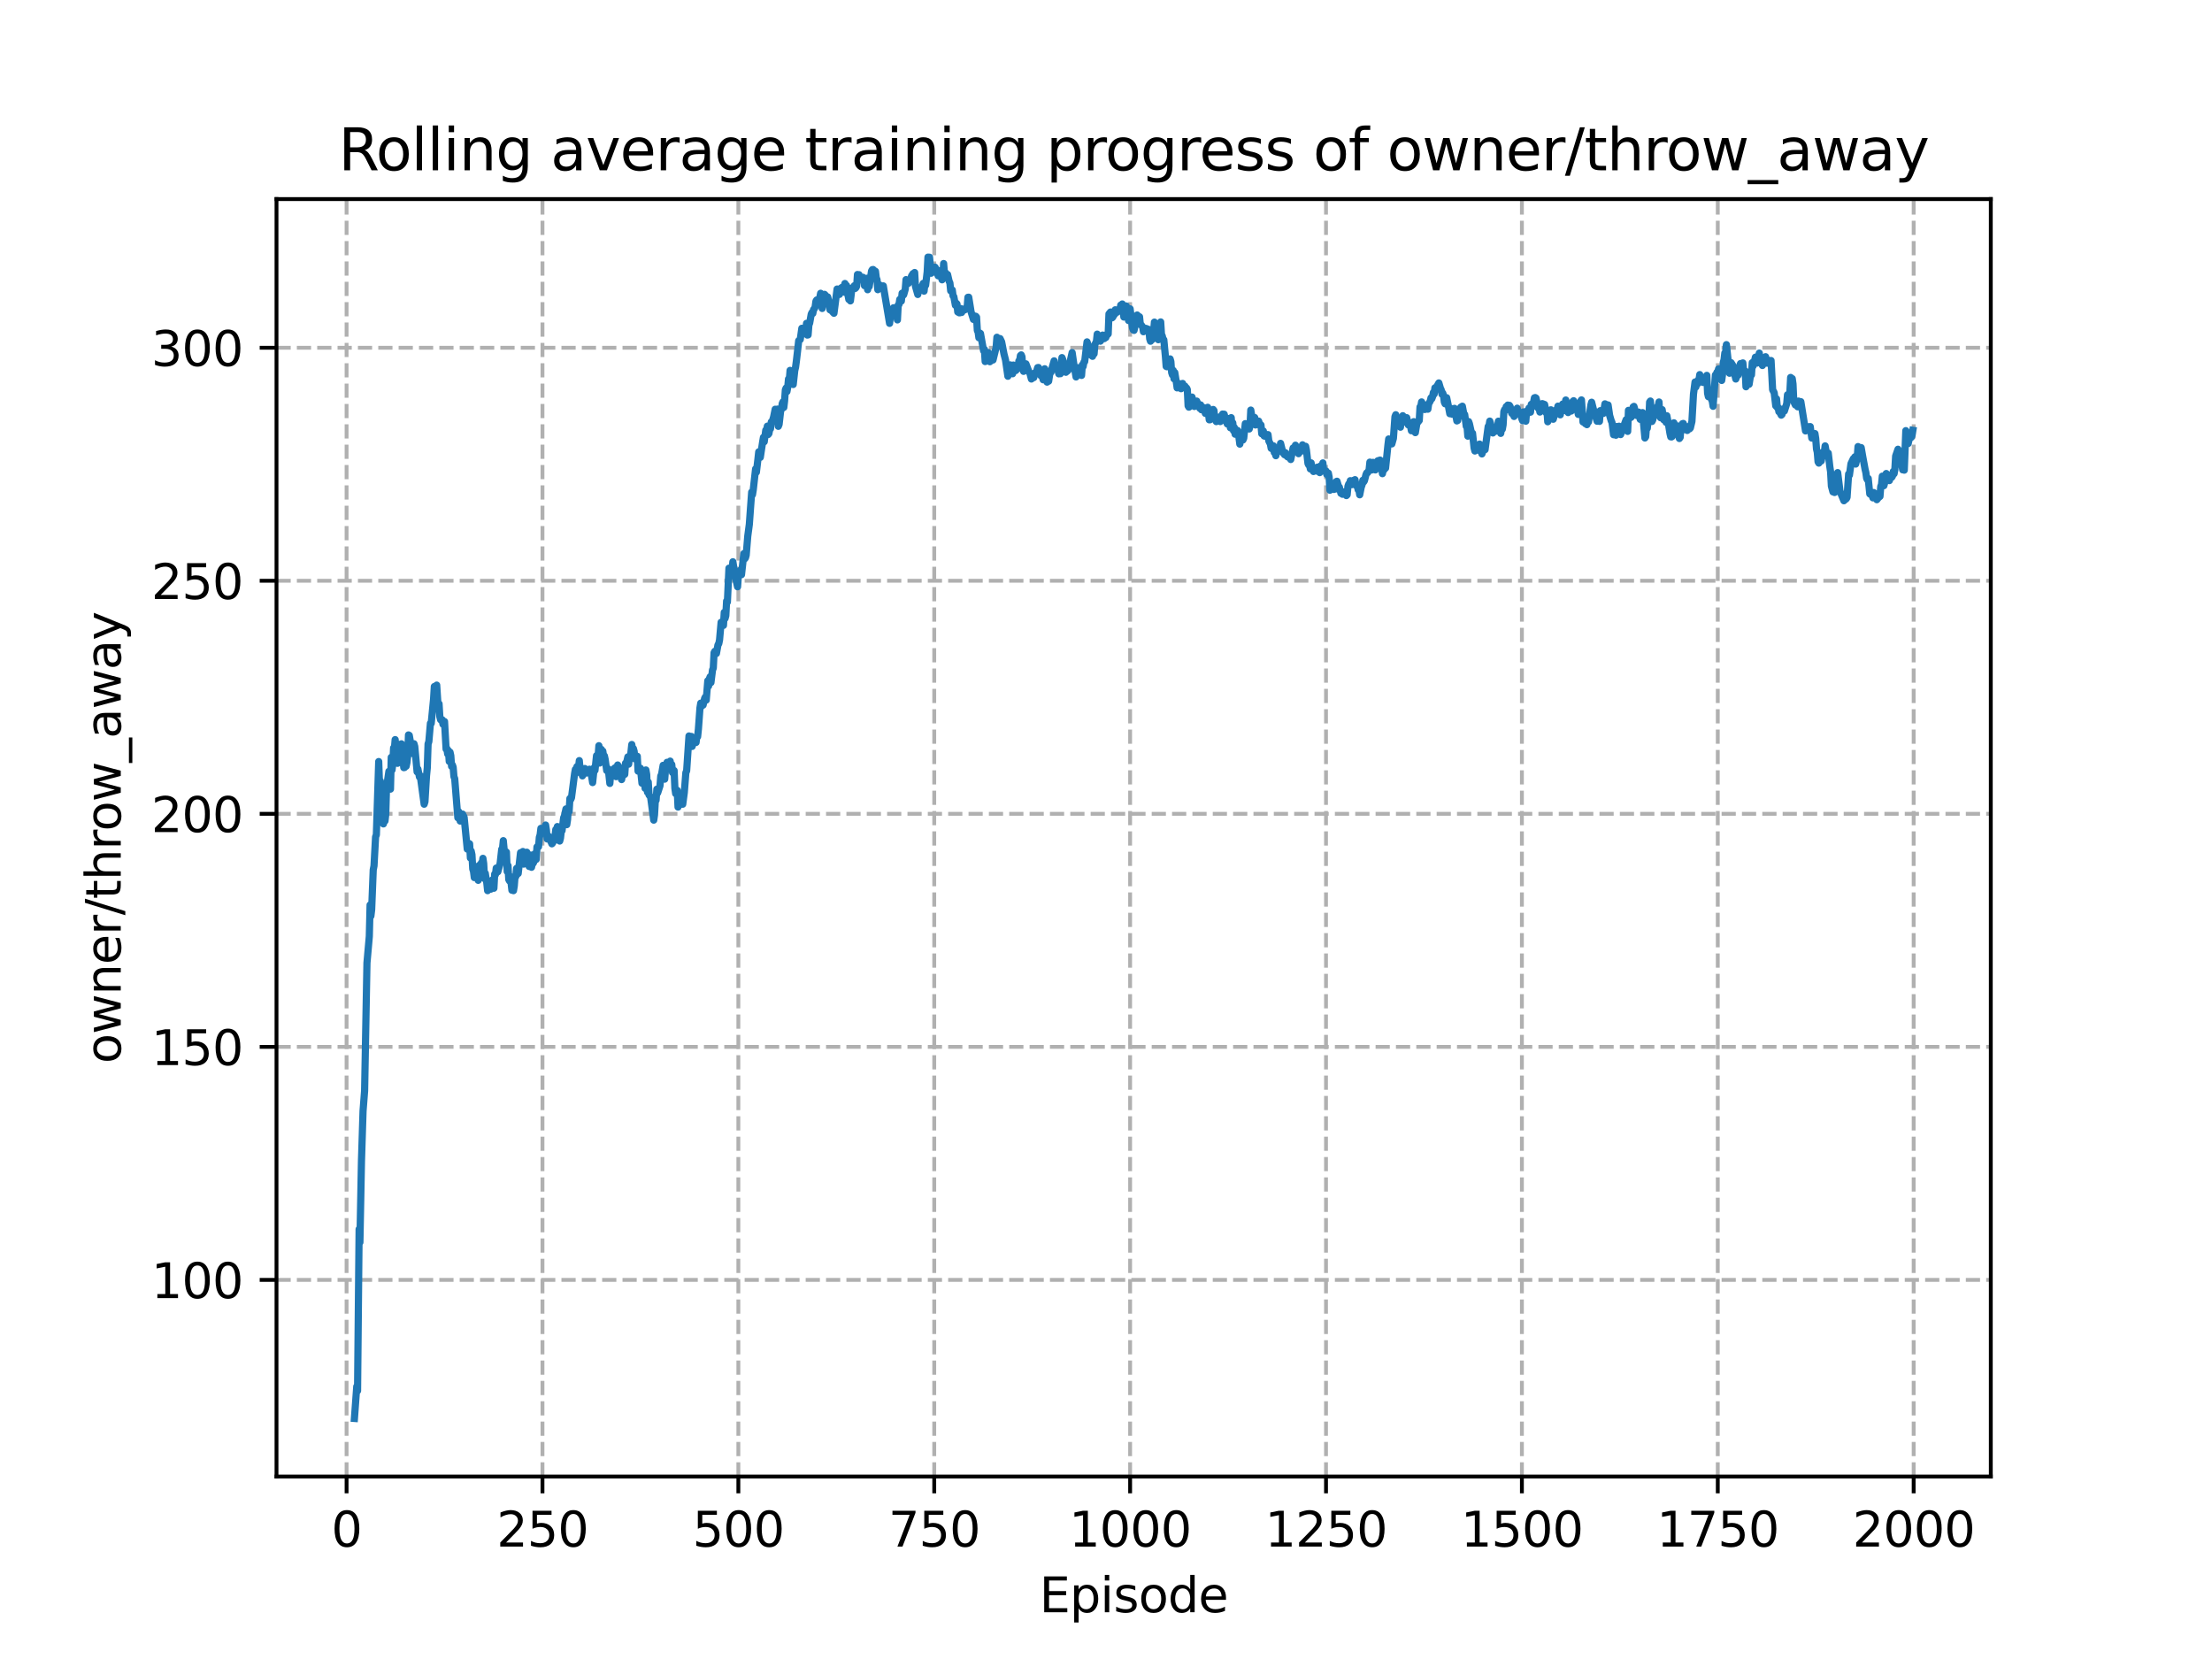 <?xml version="1.0" encoding="utf-8" standalone="no"?>
<!DOCTYPE svg PUBLIC "-//W3C//DTD SVG 1.1//EN"
  "http://www.w3.org/Graphics/SVG/1.1/DTD/svg11.dtd">
<svg xmlns:xlink="http://www.w3.org/1999/xlink" width="460.8pt" height="345.6pt" viewBox="0 0 460.8 345.6" xmlns="http://www.w3.org/2000/svg" version="1.1">
 <defs>
  <style type="text/css">*{stroke-linejoin: round; stroke-linecap: butt}</style>
 </defs>
 <g id="figure_1">
  <g id="patch_1">
   <path d="M 0 345.6 
L 460.8 345.6 
L 460.8 0 
L 0 0 
L 0 345.6 
z
" style="fill: none"/>
  </g>
  <g id="axes_1">
   <g id="patch_2">
    <path d="M 57.6 307.584 
L 414.72 307.584 
L 414.72 41.472 
L 57.6 41.472 
L 57.6 307.584 
z
" style="fill: none"/>
   </g>
   <g id="matplotlib.axis_1">
    <g id="xtick_1">
     <g id="line2d_1">
      <path d="M 72.2 307.584 
L 72.2 41.472 
" clip-path="url(#p6ac9581dc6)" style="fill: none; stroke-dasharray: 2.96,1.28; stroke-dashoffset: 0; stroke: #b0b0b0; stroke-width: 0.8"/>
     </g>
     <g id="line2d_2">
      <defs>
       <path id="m90f2425b7d" d="M 0 0 
L 0 3.5 
" style="stroke: #000000; stroke-width: 0.8"/>
      </defs>
      <g>
       <use xlink:href="#m90f2425b7d" x="72.2" y="307.584" style="stroke: #000000; stroke-width: 0.8"/>
      </g>
     </g>
     <g id="text_1">
      <!-- 0 -->
      <g transform="translate(69.019 322.182)scale(0.1 -0.1)">
       <defs>
        <path id="DejaVuSans-30" d="M 2034 4250 
Q 1547 4250 1301 3770 
Q 1056 3291 1056 2328 
Q 1056 1369 1301 889 
Q 1547 409 2034 409 
Q 2525 409 2770 889 
Q 3016 1369 3016 2328 
Q 3016 3291 2770 3770 
Q 2525 4250 2034 4250 
z
M 2034 4750 
Q 2819 4750 3233 4129 
Q 3647 3509 3647 2328 
Q 3647 1150 3233 529 
Q 2819 -91 2034 -91 
Q 1250 -91 836 529 
Q 422 1150 422 2328 
Q 422 3509 836 4129 
Q 1250 4750 2034 4750 
z
" transform="scale(0.016)"/>
       </defs>
       <use xlink:href="#DejaVuSans-30"/>
      </g>
     </g>
    </g>
    <g id="xtick_2">
     <g id="line2d_3">
      <path d="M 113.007 307.584 
L 113.007 41.472 
" clip-path="url(#p6ac9581dc6)" style="fill: none; stroke-dasharray: 2.96,1.28; stroke-dashoffset: 0; stroke: #b0b0b0; stroke-width: 0.8"/>
     </g>
     <g id="line2d_4">
      <g>
       <use xlink:href="#m90f2425b7d" x="113.007" y="307.584" style="stroke: #000000; stroke-width: 0.8"/>
      </g>
     </g>
     <g id="text_2">
      <!-- 250 -->
      <g transform="translate(103.463 322.182)scale(0.1 -0.1)">
       <defs>
        <path id="DejaVuSans-32" d="M 1228 531 
L 3431 531 
L 3431 0 
L 469 0 
L 469 531 
Q 828 903 1448 1529 
Q 2069 2156 2228 2338 
Q 2531 2678 2651 2914 
Q 2772 3150 2772 3378 
Q 2772 3750 2511 3984 
Q 2250 4219 1831 4219 
Q 1534 4219 1204 4116 
Q 875 4013 500 3803 
L 500 4441 
Q 881 4594 1212 4672 
Q 1544 4750 1819 4750 
Q 2544 4750 2975 4387 
Q 3406 4025 3406 3419 
Q 3406 3131 3298 2873 
Q 3191 2616 2906 2266 
Q 2828 2175 2409 1742 
Q 1991 1309 1228 531 
z
" transform="scale(0.016)"/>
        <path id="DejaVuSans-35" d="M 691 4666 
L 3169 4666 
L 3169 4134 
L 1269 4134 
L 1269 2991 
Q 1406 3038 1543 3061 
Q 1681 3084 1819 3084 
Q 2600 3084 3056 2656 
Q 3513 2228 3513 1497 
Q 3513 744 3044 326 
Q 2575 -91 1722 -91 
Q 1428 -91 1123 -41 
Q 819 9 494 109 
L 494 744 
Q 775 591 1075 516 
Q 1375 441 1709 441 
Q 2250 441 2565 725 
Q 2881 1009 2881 1497 
Q 2881 1984 2565 2268 
Q 2250 2553 1709 2553 
Q 1456 2553 1204 2497 
Q 953 2441 691 2322 
L 691 4666 
z
" transform="scale(0.016)"/>
       </defs>
       <use xlink:href="#DejaVuSans-32"/>
       <use xlink:href="#DejaVuSans-35" x="63.623"/>
       <use xlink:href="#DejaVuSans-30" x="127.246"/>
      </g>
     </g>
    </g>
    <g id="xtick_3">
     <g id="line2d_5">
      <path d="M 153.813 307.584 
L 153.813 41.472 
" clip-path="url(#p6ac9581dc6)" style="fill: none; stroke-dasharray: 2.96,1.28; stroke-dashoffset: 0; stroke: #b0b0b0; stroke-width: 0.8"/>
     </g>
     <g id="line2d_6">
      <g>
       <use xlink:href="#m90f2425b7d" x="153.813" y="307.584" style="stroke: #000000; stroke-width: 0.8"/>
      </g>
     </g>
     <g id="text_3">
      <!-- 500 -->
      <g transform="translate(144.269 322.182)scale(0.1 -0.1)">
       <use xlink:href="#DejaVuSans-35"/>
       <use xlink:href="#DejaVuSans-30" x="63.623"/>
       <use xlink:href="#DejaVuSans-30" x="127.246"/>
      </g>
     </g>
    </g>
    <g id="xtick_4">
     <g id="line2d_7">
      <path d="M 194.619 307.584 
L 194.619 41.472 
" clip-path="url(#p6ac9581dc6)" style="fill: none; stroke-dasharray: 2.96,1.28; stroke-dashoffset: 0; stroke: #b0b0b0; stroke-width: 0.8"/>
     </g>
     <g id="line2d_8">
      <g>
       <use xlink:href="#m90f2425b7d" x="194.619" y="307.584" style="stroke: #000000; stroke-width: 0.8"/>
      </g>
     </g>
     <g id="text_4">
      <!-- 750 -->
      <g transform="translate(185.075 322.182)scale(0.1 -0.1)">
       <defs>
        <path id="DejaVuSans-37" d="M 525 4666 
L 3525 4666 
L 3525 4397 
L 1831 0 
L 1172 0 
L 2766 4134 
L 525 4134 
L 525 4666 
z
" transform="scale(0.016)"/>
       </defs>
       <use xlink:href="#DejaVuSans-37"/>
       <use xlink:href="#DejaVuSans-35" x="63.623"/>
       <use xlink:href="#DejaVuSans-30" x="127.246"/>
      </g>
     </g>
    </g>
    <g id="xtick_5">
     <g id="line2d_9">
      <path d="M 235.425 307.584 
L 235.425 41.472 
" clip-path="url(#p6ac9581dc6)" style="fill: none; stroke-dasharray: 2.96,1.28; stroke-dashoffset: 0; stroke: #b0b0b0; stroke-width: 0.8"/>
     </g>
     <g id="line2d_10">
      <g>
       <use xlink:href="#m90f2425b7d" x="235.425" y="307.584" style="stroke: #000000; stroke-width: 0.8"/>
      </g>
     </g>
     <g id="text_5">
      <!-- 1000 -->
      <g transform="translate(222.7 322.182)scale(0.1 -0.1)">
       <defs>
        <path id="DejaVuSans-31" d="M 794 531 
L 1825 531 
L 1825 4091 
L 703 3866 
L 703 4441 
L 1819 4666 
L 2450 4666 
L 2450 531 
L 3481 531 
L 3481 0 
L 794 0 
L 794 531 
z
" transform="scale(0.016)"/>
       </defs>
       <use xlink:href="#DejaVuSans-31"/>
       <use xlink:href="#DejaVuSans-30" x="63.623"/>
       <use xlink:href="#DejaVuSans-30" x="127.246"/>
       <use xlink:href="#DejaVuSans-30" x="190.869"/>
      </g>
     </g>
    </g>
    <g id="xtick_6">
     <g id="line2d_11">
      <path d="M 276.232 307.584 
L 276.232 41.472 
" clip-path="url(#p6ac9581dc6)" style="fill: none; stroke-dasharray: 2.96,1.28; stroke-dashoffset: 0; stroke: #b0b0b0; stroke-width: 0.8"/>
     </g>
     <g id="line2d_12">
      <g>
       <use xlink:href="#m90f2425b7d" x="276.232" y="307.584" style="stroke: #000000; stroke-width: 0.8"/>
      </g>
     </g>
     <g id="text_6">
      <!-- 1250 -->
      <g transform="translate(263.507 322.182)scale(0.1 -0.1)">
       <use xlink:href="#DejaVuSans-31"/>
       <use xlink:href="#DejaVuSans-32" x="63.623"/>
       <use xlink:href="#DejaVuSans-35" x="127.246"/>
       <use xlink:href="#DejaVuSans-30" x="190.869"/>
      </g>
     </g>
    </g>
    <g id="xtick_7">
     <g id="line2d_13">
      <path d="M 317.038 307.584 
L 317.038 41.472 
" clip-path="url(#p6ac9581dc6)" style="fill: none; stroke-dasharray: 2.96,1.28; stroke-dashoffset: 0; stroke: #b0b0b0; stroke-width: 0.8"/>
     </g>
     <g id="line2d_14">
      <g>
       <use xlink:href="#m90f2425b7d" x="317.038" y="307.584" style="stroke: #000000; stroke-width: 0.8"/>
      </g>
     </g>
     <g id="text_7">
      <!-- 1500 -->
      <g transform="translate(304.313 322.182)scale(0.1 -0.1)">
       <use xlink:href="#DejaVuSans-31"/>
       <use xlink:href="#DejaVuSans-35" x="63.623"/>
       <use xlink:href="#DejaVuSans-30" x="127.246"/>
       <use xlink:href="#DejaVuSans-30" x="190.869"/>
      </g>
     </g>
    </g>
    <g id="xtick_8">
     <g id="line2d_15">
      <path d="M 357.844 307.584 
L 357.844 41.472 
" clip-path="url(#p6ac9581dc6)" style="fill: none; stroke-dasharray: 2.96,1.28; stroke-dashoffset: 0; stroke: #b0b0b0; stroke-width: 0.8"/>
     </g>
     <g id="line2d_16">
      <g>
       <use xlink:href="#m90f2425b7d" x="357.844" y="307.584" style="stroke: #000000; stroke-width: 0.8"/>
      </g>
     </g>
     <g id="text_8">
      <!-- 1750 -->
      <g transform="translate(345.119 322.182)scale(0.1 -0.1)">
       <use xlink:href="#DejaVuSans-31"/>
       <use xlink:href="#DejaVuSans-37" x="63.623"/>
       <use xlink:href="#DejaVuSans-35" x="127.246"/>
       <use xlink:href="#DejaVuSans-30" x="190.869"/>
      </g>
     </g>
    </g>
    <g id="xtick_9">
     <g id="line2d_17">
      <path d="M 398.65 307.584 
L 398.65 41.472 
" clip-path="url(#p6ac9581dc6)" style="fill: none; stroke-dasharray: 2.96,1.28; stroke-dashoffset: 0; stroke: #b0b0b0; stroke-width: 0.8"/>
     </g>
     <g id="line2d_18">
      <g>
       <use xlink:href="#m90f2425b7d" x="398.65" y="307.584" style="stroke: #000000; stroke-width: 0.8"/>
      </g>
     </g>
     <g id="text_9">
      <!-- 2000 -->
      <g transform="translate(385.925 322.182)scale(0.1 -0.1)">
       <use xlink:href="#DejaVuSans-32"/>
       <use xlink:href="#DejaVuSans-30" x="63.623"/>
       <use xlink:href="#DejaVuSans-30" x="127.246"/>
       <use xlink:href="#DejaVuSans-30" x="190.869"/>
      </g>
     </g>
    </g>
    <g id="text_10">
     <!-- Episode -->
     <g transform="translate(216.523 335.861)scale(0.1 -0.1)">
      <defs>
       <path id="DejaVuSans-45" d="M 628 4666 
L 3578 4666 
L 3578 4134 
L 1259 4134 
L 1259 2753 
L 3481 2753 
L 3481 2222 
L 1259 2222 
L 1259 531 
L 3634 531 
L 3634 0 
L 628 0 
L 628 4666 
z
" transform="scale(0.016)"/>
       <path id="DejaVuSans-70" d="M 1159 525 
L 1159 -1331 
L 581 -1331 
L 581 3500 
L 1159 3500 
L 1159 2969 
Q 1341 3281 1617 3432 
Q 1894 3584 2278 3584 
Q 2916 3584 3314 3078 
Q 3713 2572 3713 1747 
Q 3713 922 3314 415 
Q 2916 -91 2278 -91 
Q 1894 -91 1617 61 
Q 1341 213 1159 525 
z
M 3116 1747 
Q 3116 2381 2855 2742 
Q 2594 3103 2138 3103 
Q 1681 3103 1420 2742 
Q 1159 2381 1159 1747 
Q 1159 1113 1420 752 
Q 1681 391 2138 391 
Q 2594 391 2855 752 
Q 3116 1113 3116 1747 
z
" transform="scale(0.016)"/>
       <path id="DejaVuSans-69" d="M 603 3500 
L 1178 3500 
L 1178 0 
L 603 0 
L 603 3500 
z
M 603 4863 
L 1178 4863 
L 1178 4134 
L 603 4134 
L 603 4863 
z
" transform="scale(0.016)"/>
       <path id="DejaVuSans-73" d="M 2834 3397 
L 2834 2853 
Q 2591 2978 2328 3040 
Q 2066 3103 1784 3103 
Q 1356 3103 1142 2972 
Q 928 2841 928 2578 
Q 928 2378 1081 2264 
Q 1234 2150 1697 2047 
L 1894 2003 
Q 2506 1872 2764 1633 
Q 3022 1394 3022 966 
Q 3022 478 2636 193 
Q 2250 -91 1575 -91 
Q 1294 -91 989 -36 
Q 684 19 347 128 
L 347 722 
Q 666 556 975 473 
Q 1284 391 1588 391 
Q 1994 391 2212 530 
Q 2431 669 2431 922 
Q 2431 1156 2273 1281 
Q 2116 1406 1581 1522 
L 1381 1569 
Q 847 1681 609 1914 
Q 372 2147 372 2553 
Q 372 3047 722 3315 
Q 1072 3584 1716 3584 
Q 2034 3584 2315 3537 
Q 2597 3491 2834 3397 
z
" transform="scale(0.016)"/>
       <path id="DejaVuSans-6f" d="M 1959 3097 
Q 1497 3097 1228 2736 
Q 959 2375 959 1747 
Q 959 1119 1226 758 
Q 1494 397 1959 397 
Q 2419 397 2687 759 
Q 2956 1122 2956 1747 
Q 2956 2369 2687 2733 
Q 2419 3097 1959 3097 
z
M 1959 3584 
Q 2709 3584 3137 3096 
Q 3566 2609 3566 1747 
Q 3566 888 3137 398 
Q 2709 -91 1959 -91 
Q 1206 -91 779 398 
Q 353 888 353 1747 
Q 353 2609 779 3096 
Q 1206 3584 1959 3584 
z
" transform="scale(0.016)"/>
       <path id="DejaVuSans-64" d="M 2906 2969 
L 2906 4863 
L 3481 4863 
L 3481 0 
L 2906 0 
L 2906 525 
Q 2725 213 2448 61 
Q 2172 -91 1784 -91 
Q 1150 -91 751 415 
Q 353 922 353 1747 
Q 353 2572 751 3078 
Q 1150 3584 1784 3584 
Q 2172 3584 2448 3432 
Q 2725 3281 2906 2969 
z
M 947 1747 
Q 947 1113 1208 752 
Q 1469 391 1925 391 
Q 2381 391 2643 752 
Q 2906 1113 2906 1747 
Q 2906 2381 2643 2742 
Q 2381 3103 1925 3103 
Q 1469 3103 1208 2742 
Q 947 2381 947 1747 
z
" transform="scale(0.016)"/>
       <path id="DejaVuSans-65" d="M 3597 1894 
L 3597 1613 
L 953 1613 
Q 991 1019 1311 708 
Q 1631 397 2203 397 
Q 2534 397 2845 478 
Q 3156 559 3463 722 
L 3463 178 
Q 3153 47 2828 -22 
Q 2503 -91 2169 -91 
Q 1331 -91 842 396 
Q 353 884 353 1716 
Q 353 2575 817 3079 
Q 1281 3584 2069 3584 
Q 2775 3584 3186 3129 
Q 3597 2675 3597 1894 
z
M 3022 2063 
Q 3016 2534 2758 2815 
Q 2500 3097 2075 3097 
Q 1594 3097 1305 2825 
Q 1016 2553 972 2059 
L 3022 2063 
z
" transform="scale(0.016)"/>
      </defs>
      <use xlink:href="#DejaVuSans-45"/>
      <use xlink:href="#DejaVuSans-70" x="63.184"/>
      <use xlink:href="#DejaVuSans-69" x="126.66"/>
      <use xlink:href="#DejaVuSans-73" x="154.443"/>
      <use xlink:href="#DejaVuSans-6f" x="206.543"/>
      <use xlink:href="#DejaVuSans-64" x="267.725"/>
      <use xlink:href="#DejaVuSans-65" x="331.201"/>
     </g>
    </g>
   </g>
   <g id="matplotlib.axis_2">
    <g id="ytick_1">
     <g id="line2d_19">
      <path d="M 57.6 266.625 
L 414.72 266.625 
" clip-path="url(#p6ac9581dc6)" style="fill: none; stroke-dasharray: 2.96,1.28; stroke-dashoffset: 0; stroke: #b0b0b0; stroke-width: 0.8"/>
     </g>
     <g id="line2d_20">
      <defs>
       <path id="m1d46fbd1a4" d="M 0 0 
L -3.5 0 
" style="stroke: #000000; stroke-width: 0.8"/>
      </defs>
      <g>
       <use xlink:href="#m1d46fbd1a4" x="57.6" y="266.625" style="stroke: #000000; stroke-width: 0.8"/>
      </g>
     </g>
     <g id="text_11">
      <!-- 100 -->
      <g transform="translate(31.512 270.424)scale(0.1 -0.1)">
       <use xlink:href="#DejaVuSans-31"/>
       <use xlink:href="#DejaVuSans-30" x="63.623"/>
       <use xlink:href="#DejaVuSans-30" x="127.246"/>
      </g>
     </g>
    </g>
    <g id="ytick_2">
     <g id="line2d_21">
      <path d="M 57.6 218.078 
L 414.72 218.078 
" clip-path="url(#p6ac9581dc6)" style="fill: none; stroke-dasharray: 2.96,1.28; stroke-dashoffset: 0; stroke: #b0b0b0; stroke-width: 0.8"/>
     </g>
     <g id="line2d_22">
      <g>
       <use xlink:href="#m1d46fbd1a4" x="57.6" y="218.078" style="stroke: #000000; stroke-width: 0.8"/>
      </g>
     </g>
     <g id="text_12">
      <!-- 150 -->
      <g transform="translate(31.512 221.878)scale(0.1 -0.1)">
       <use xlink:href="#DejaVuSans-31"/>
       <use xlink:href="#DejaVuSans-35" x="63.623"/>
       <use xlink:href="#DejaVuSans-30" x="127.246"/>
      </g>
     </g>
    </g>
    <g id="ytick_3">
     <g id="line2d_23">
      <path d="M 57.6 169.532 
L 414.72 169.532 
" clip-path="url(#p6ac9581dc6)" style="fill: none; stroke-dasharray: 2.96,1.28; stroke-dashoffset: 0; stroke: #b0b0b0; stroke-width: 0.8"/>
     </g>
     <g id="line2d_24">
      <g>
       <use xlink:href="#m1d46fbd1a4" x="57.6" y="169.532" style="stroke: #000000; stroke-width: 0.8"/>
      </g>
     </g>
     <g id="text_13">
      <!-- 200 -->
      <g transform="translate(31.512 173.331)scale(0.1 -0.1)">
       <use xlink:href="#DejaVuSans-32"/>
       <use xlink:href="#DejaVuSans-30" x="63.623"/>
       <use xlink:href="#DejaVuSans-30" x="127.246"/>
      </g>
     </g>
    </g>
    <g id="ytick_4">
     <g id="line2d_25">
      <path d="M 57.6 120.985 
L 414.72 120.985 
" clip-path="url(#p6ac9581dc6)" style="fill: none; stroke-dasharray: 2.96,1.28; stroke-dashoffset: 0; stroke: #b0b0b0; stroke-width: 0.8"/>
     </g>
     <g id="line2d_26">
      <g>
       <use xlink:href="#m1d46fbd1a4" x="57.6" y="120.985" style="stroke: #000000; stroke-width: 0.8"/>
      </g>
     </g>
     <g id="text_14">
      <!-- 250 -->
      <g transform="translate(31.512 124.784)scale(0.1 -0.1)">
       <use xlink:href="#DejaVuSans-32"/>
       <use xlink:href="#DejaVuSans-35" x="63.623"/>
       <use xlink:href="#DejaVuSans-30" x="127.246"/>
      </g>
     </g>
    </g>
    <g id="ytick_5">
     <g id="line2d_27">
      <path d="M 57.6 72.439 
L 414.72 72.439 
" clip-path="url(#p6ac9581dc6)" style="fill: none; stroke-dasharray: 2.96,1.28; stroke-dashoffset: 0; stroke: #b0b0b0; stroke-width: 0.8"/>
     </g>
     <g id="line2d_28">
      <g>
       <use xlink:href="#m1d46fbd1a4" x="57.6" y="72.439" style="stroke: #000000; stroke-width: 0.8"/>
      </g>
     </g>
     <g id="text_15">
      <!-- 300 -->
      <g transform="translate(31.512 76.238)scale(0.1 -0.1)">
       <defs>
        <path id="DejaVuSans-33" d="M 2597 2516 
Q 3050 2419 3304 2112 
Q 3559 1806 3559 1356 
Q 3559 666 3084 287 
Q 2609 -91 1734 -91 
Q 1441 -91 1130 -33 
Q 819 25 488 141 
L 488 750 
Q 750 597 1062 519 
Q 1375 441 1716 441 
Q 2309 441 2620 675 
Q 2931 909 2931 1356 
Q 2931 1769 2642 2001 
Q 2353 2234 1838 2234 
L 1294 2234 
L 1294 2753 
L 1863 2753 
Q 2328 2753 2575 2939 
Q 2822 3125 2822 3475 
Q 2822 3834 2567 4026 
Q 2313 4219 1838 4219 
Q 1578 4219 1281 4162 
Q 984 4106 628 3988 
L 628 4550 
Q 988 4650 1302 4700 
Q 1616 4750 1894 4750 
Q 2613 4750 3031 4423 
Q 3450 4097 3450 3541 
Q 3450 3153 3228 2886 
Q 3006 2619 2597 2516 
z
" transform="scale(0.016)"/>
       </defs>
       <use xlink:href="#DejaVuSans-33"/>
       <use xlink:href="#DejaVuSans-30" x="63.623"/>
       <use xlink:href="#DejaVuSans-30" x="127.246"/>
      </g>
     </g>
    </g>
    <g id="text_16">
     <!-- owner/throw_away -->
     <g transform="translate(25.155 221.558)rotate(-90)scale(0.1 -0.1)">
      <defs>
       <path id="DejaVuSans-77" d="M 269 3500 
L 844 3500 
L 1563 769 
L 2278 3500 
L 2956 3500 
L 3675 769 
L 4391 3500 
L 4966 3500 
L 4050 0 
L 3372 0 
L 2619 2869 
L 1863 0 
L 1184 0 
L 269 3500 
z
" transform="scale(0.016)"/>
       <path id="DejaVuSans-6e" d="M 3513 2113 
L 3513 0 
L 2938 0 
L 2938 2094 
Q 2938 2591 2744 2837 
Q 2550 3084 2163 3084 
Q 1697 3084 1428 2787 
Q 1159 2491 1159 1978 
L 1159 0 
L 581 0 
L 581 3500 
L 1159 3500 
L 1159 2956 
Q 1366 3272 1645 3428 
Q 1925 3584 2291 3584 
Q 2894 3584 3203 3211 
Q 3513 2838 3513 2113 
z
" transform="scale(0.016)"/>
       <path id="DejaVuSans-72" d="M 2631 2963 
Q 2534 3019 2420 3045 
Q 2306 3072 2169 3072 
Q 1681 3072 1420 2755 
Q 1159 2438 1159 1844 
L 1159 0 
L 581 0 
L 581 3500 
L 1159 3500 
L 1159 2956 
Q 1341 3275 1631 3429 
Q 1922 3584 2338 3584 
Q 2397 3584 2469 3576 
Q 2541 3569 2628 3553 
L 2631 2963 
z
" transform="scale(0.016)"/>
       <path id="DejaVuSans-2f" d="M 1625 4666 
L 2156 4666 
L 531 -594 
L 0 -594 
L 1625 4666 
z
" transform="scale(0.016)"/>
       <path id="DejaVuSans-74" d="M 1172 4494 
L 1172 3500 
L 2356 3500 
L 2356 3053 
L 1172 3053 
L 1172 1153 
Q 1172 725 1289 603 
Q 1406 481 1766 481 
L 2356 481 
L 2356 0 
L 1766 0 
Q 1100 0 847 248 
Q 594 497 594 1153 
L 594 3053 
L 172 3053 
L 172 3500 
L 594 3500 
L 594 4494 
L 1172 4494 
z
" transform="scale(0.016)"/>
       <path id="DejaVuSans-68" d="M 3513 2113 
L 3513 0 
L 2938 0 
L 2938 2094 
Q 2938 2591 2744 2837 
Q 2550 3084 2163 3084 
Q 1697 3084 1428 2787 
Q 1159 2491 1159 1978 
L 1159 0 
L 581 0 
L 581 4863 
L 1159 4863 
L 1159 2956 
Q 1366 3272 1645 3428 
Q 1925 3584 2291 3584 
Q 2894 3584 3203 3211 
Q 3513 2838 3513 2113 
z
" transform="scale(0.016)"/>
       <path id="DejaVuSans-5f" d="M 3263 -1063 
L 3263 -1509 
L -63 -1509 
L -63 -1063 
L 3263 -1063 
z
" transform="scale(0.016)"/>
       <path id="DejaVuSans-61" d="M 2194 1759 
Q 1497 1759 1228 1600 
Q 959 1441 959 1056 
Q 959 750 1161 570 
Q 1363 391 1709 391 
Q 2188 391 2477 730 
Q 2766 1069 2766 1631 
L 2766 1759 
L 2194 1759 
z
M 3341 1997 
L 3341 0 
L 2766 0 
L 2766 531 
Q 2569 213 2275 61 
Q 1981 -91 1556 -91 
Q 1019 -91 701 211 
Q 384 513 384 1019 
Q 384 1609 779 1909 
Q 1175 2209 1959 2209 
L 2766 2209 
L 2766 2266 
Q 2766 2663 2505 2880 
Q 2244 3097 1772 3097 
Q 1472 3097 1187 3025 
Q 903 2953 641 2809 
L 641 3341 
Q 956 3463 1253 3523 
Q 1550 3584 1831 3584 
Q 2591 3584 2966 3190 
Q 3341 2797 3341 1997 
z
" transform="scale(0.016)"/>
       <path id="DejaVuSans-79" d="M 2059 -325 
Q 1816 -950 1584 -1140 
Q 1353 -1331 966 -1331 
L 506 -1331 
L 506 -850 
L 844 -850 
Q 1081 -850 1212 -737 
Q 1344 -625 1503 -206 
L 1606 56 
L 191 3500 
L 800 3500 
L 1894 763 
L 2988 3500 
L 3597 3500 
L 2059 -325 
z
" transform="scale(0.016)"/>
      </defs>
      <use xlink:href="#DejaVuSans-6f"/>
      <use xlink:href="#DejaVuSans-77" x="61.182"/>
      <use xlink:href="#DejaVuSans-6e" x="142.969"/>
      <use xlink:href="#DejaVuSans-65" x="206.348"/>
      <use xlink:href="#DejaVuSans-72" x="267.871"/>
      <use xlink:href="#DejaVuSans-2f" x="308.984"/>
      <use xlink:href="#DejaVuSans-74" x="342.676"/>
      <use xlink:href="#DejaVuSans-68" x="381.885"/>
      <use xlink:href="#DejaVuSans-72" x="445.264"/>
      <use xlink:href="#DejaVuSans-6f" x="484.127"/>
      <use xlink:href="#DejaVuSans-77" x="545.309"/>
      <use xlink:href="#DejaVuSans-5f" x="627.096"/>
      <use xlink:href="#DejaVuSans-61" x="677.096"/>
      <use xlink:href="#DejaVuSans-77" x="738.375"/>
      <use xlink:href="#DejaVuSans-61" x="820.162"/>
      <use xlink:href="#DejaVuSans-79" x="881.441"/>
     </g>
    </g>
   </g>
   <g id="line2d_29">
    <path d="M 73.833 295.488 
L 74.322 288.818 
L 74.486 289.733 
L 74.812 256.059 
L 74.975 258.803 
L 75.302 241.818 
L 75.628 231.451 
L 75.955 227.221 
L 76.444 200.602 
L 76.934 195.067 
L 77.097 188.512 
L 77.26 190.832 
L 77.424 189.48 
L 77.75 181.211 
L 77.913 180.374 
L 78.24 174.335 
L 78.403 173.913 
L 78.893 158.643 
L 79.056 163.413 
L 79.219 162.669 
L 79.382 164.03 
L 79.872 171.635 
L 80.035 170.245 
L 80.199 171.027 
L 80.362 169.608 
L 80.525 163.762 
L 80.688 162.955 
L 81.015 160.687 
L 81.341 164.388 
L 81.504 157.763 
L 81.668 160.398 
L 81.831 159.127 
L 81.994 155.795 
L 82.157 156.001 
L 82.32 154.074 
L 82.484 156.075 
L 82.647 156.491 
L 82.81 159.013 
L 83.137 155.068 
L 83.3 157.191 
L 83.626 154.954 
L 84.116 159.914 
L 84.279 159.887 
L 84.442 158.213 
L 84.606 159.621 
L 84.769 158.864 
L 84.932 157.45 
L 85.095 153.099 
L 85.258 153.194 
L 85.585 155.061 
L 85.748 155.153 
L 86.075 157.023 
L 86.238 154.934 
L 86.401 155.508 
L 86.891 160.793 
L 87.054 160.202 
L 87.38 161.857 
L 87.544 161.57 
L 88.36 167.532 
L 88.523 167.013 
L 88.849 161.62 
L 89.013 159.938 
L 89.176 154.968 
L 89.339 154.478 
L 89.666 150.671 
L 89.829 150.69 
L 90.318 145.662 
L 90.482 143.009 
L 90.808 144.576 
L 90.971 142.721 
L 91.298 147.729 
L 91.461 146.614 
L 91.624 149.296 
L 91.787 149.94 
L 91.951 150.046 
L 92.114 149.93 
L 92.277 150.873 
L 92.604 150.305 
L 92.93 156.054 
L 93.093 155.929 
L 93.257 157.073 
L 93.42 156.371 
L 93.583 158.621 
L 93.746 156.689 
L 93.909 157.41 
L 94.073 159.649 
L 94.236 159.351 
L 94.399 159.822 
L 94.562 161.774 
L 94.726 162.216 
L 95.378 170.349 
L 95.542 169.061 
L 95.868 171.041 
L 96.031 170.157 
L 96.358 169.589 
L 96.684 170.234 
L 97.337 176.876 
L 97.5 175.607 
L 97.827 175.78 
L 97.99 178.732 
L 98.153 177.29 
L 98.316 178.049 
L 98.48 181.02 
L 98.643 181.519 
L 98.806 182.817 
L 99.133 181.404 
L 99.296 180.827 
L 99.459 180.808 
L 99.622 183.384 
L 99.786 180.289 
L 99.949 180.75 
L 100.275 179.76 
L 100.438 180.222 
L 100.602 178.808 
L 100.765 179.924 
L 100.928 183.029 
L 101.091 181.923 
L 101.418 184.009 
L 101.581 185.538 
L 101.744 185.249 
L 101.907 184.009 
L 102.071 184.23 
L 102.234 185.23 
L 102.56 183.317 
L 102.724 184.999 
L 102.887 185.038 
L 103.05 182.087 
L 103.213 182.183 
L 103.376 180.837 
L 103.703 181.606 
L 104.193 179.827 
L 104.519 176.905 
L 104.682 176.78 
L 104.845 175.127 
L 105.172 178.559 
L 105.335 177.376 
L 105.498 177.511 
L 105.662 181.558 
L 105.825 180.318 
L 105.988 183.231 
L 106.151 183.529 
L 106.315 182.586 
L 106.641 185.451 
L 106.804 183.423 
L 106.967 185.538 
L 107.131 184.548 
L 107.294 182.538 
L 107.457 182.596 
L 107.62 180.895 
L 107.947 181.971 
L 108.436 177.626 
L 108.6 178.953 
L 108.763 179.193 
L 108.926 177.386 
L 109.089 180.01 
L 109.253 178.366 
L 109.416 177.866 
L 109.579 178.837 
L 109.742 177.53 
L 109.905 178.405 
L 110.069 178.434 
L 110.232 180.5 
L 110.558 178.126 
L 110.722 180.673 
L 110.885 179.904 
L 111.048 179.866 
L 111.211 179.568 
L 111.374 177.876 
L 111.538 178.164 
L 111.701 179.03 
L 111.864 176.434 
L 112.027 176.251 
L 112.191 176.386 
L 112.354 174.425 
L 112.517 173.915 
L 112.68 172.56 
L 112.844 173.05 
L 113.007 172.675 
L 113.17 172.637 
L 113.333 172.416 
L 113.496 172.935 
L 113.66 171.868 
L 113.823 172.916 
L 113.986 174.771 
L 114.313 174.213 
L 114.639 175.031 
L 114.965 175.78 
L 115.129 175.607 
L 115.618 174.165 
L 115.782 172.8 
L 115.945 174.954 
L 116.108 172.185 
L 116.271 174.454 
L 116.434 172.858 
L 116.598 175.204 
L 116.761 174.588 
L 116.924 173.127 
L 117.087 173.041 
L 117.414 170.349 
L 117.577 170.012 
L 117.903 168.513 
L 118.067 171.791 
L 118.23 170.743 
L 118.393 168.34 
L 118.556 169.061 
L 118.72 166.34 
L 118.883 166.561 
L 119.046 166.196 
L 119.699 161.149 
L 119.862 160.274 
L 120.025 161.034 
L 120.189 159.697 
L 120.352 160.342 
L 120.515 159.909 
L 120.678 158.448 
L 120.842 160.265 
L 121.005 160.024 
L 121.331 161.63 
L 121.494 160.14 
L 121.658 160.784 
L 121.821 160.092 
L 122.147 161.043 
L 122.311 160.995 
L 122.474 160.582 
L 122.637 160.582 
L 122.8 160.245 
L 122.963 160.957 
L 123.127 160.966 
L 123.453 163.024 
L 123.78 159.919 
L 123.943 160.486 
L 124.269 157.41 
L 124.432 157.631 
L 124.596 157.602 
L 124.759 155.343 
L 124.922 158.957 
L 125.085 158.169 
L 125.249 156.093 
L 125.412 157.14 
L 125.575 156.467 
L 125.738 157.554 
L 125.902 157.458 
L 126.065 158.198 
L 126.391 160.524 
L 126.554 160.063 
L 126.718 160.197 
L 127.044 163.206 
L 127.207 161.245 
L 127.534 161.601 
L 127.697 160.303 
L 127.86 160.62 
L 128.023 160.015 
L 128.187 159.919 
L 128.35 161.793 
L 128.676 159.361 
L 128.84 159.63 
L 129.166 161.091 
L 129.329 160.505 
L 129.492 162.399 
L 129.819 160.716 
L 129.982 160.332 
L 130.145 161.313 
L 130.309 158.986 
L 130.472 159.101 
L 130.798 157.669 
L 130.961 159.188 
L 131.125 157.746 
L 131.288 158.102 
L 131.614 155.093 
L 131.778 156.266 
L 131.941 155.929 
L 132.104 156.516 
L 132.267 158.092 
L 132.431 158.063 
L 132.594 158.227 
L 132.757 157.544 
L 132.92 160.64 
L 133.41 160.034 
L 133.736 163.168 
L 133.9 161.966 
L 134.063 162.245 
L 134.226 162.149 
L 134.389 164.225 
L 134.552 160.399 
L 134.716 161.341 
L 134.879 165.033 
L 135.042 162.918 
L 135.205 165.6 
L 135.532 166.023 
L 136.185 170.849 
L 136.348 169.734 
L 136.511 166.85 
L 136.674 166.705 
L 136.838 164.398 
L 137.001 165.177 
L 137.49 163.677 
L 137.654 161.63 
L 137.817 161.322 
L 138.143 159.428 
L 138.47 162.312 
L 138.633 160.351 
L 138.796 160.342 
L 138.96 158.803 
L 139.286 160.005 
L 139.612 158.554 
L 139.776 160.072 
L 139.939 159.255 
L 140.102 160.947 
L 140.265 160.813 
L 140.429 160.515 
L 140.592 164.225 
L 140.755 165.331 
L 140.918 164.754 
L 141.081 164.639 
L 141.245 168.128 
L 141.408 167.157 
L 141.571 167.494 
L 141.734 167.244 
L 141.898 166.052 
L 142.061 167.532 
L 142.224 167.532 
L 142.55 165.119 
L 142.877 160.947 
L 143.04 160.592 
L 143.53 153.314 
L 143.856 154.574 
L 144.019 153.41 
L 144.183 155.497 
L 144.672 154.016 
L 144.836 153.853 
L 144.999 154.67 
L 145.162 153.449 
L 145.325 153.459 
L 145.489 151.911 
L 145.815 147.46 
L 145.978 146.479 
L 146.141 147.133 
L 146.305 146.402 
L 146.468 146.883 
L 146.794 145.46 
L 146.958 145.172 
L 147.121 145.845 
L 147.447 141.807 
L 147.61 142.932 
L 147.774 141.394 
L 147.937 140.981 
L 148.1 142.192 
L 148.427 139.577 
L 148.59 139.173 
L 148.753 135.972 
L 148.916 135.674 
L 149.079 136.184 
L 149.243 136.136 
L 149.569 134.328 
L 149.732 134.098 
L 149.896 133.3 
L 150.222 129.627 
L 150.385 130.243 
L 150.712 130.281 
L 150.875 127.561 
L 151.038 128.839 
L 151.201 128.253 
L 151.365 125.205 
L 151.528 125.417 
L 151.854 118.361 
L 152.018 118.89 
L 152.181 118.89 
L 152.507 118.515 
L 152.67 117.025 
L 153.16 120.091 
L 153.65 122.235 
L 153.813 119.976 
L 153.976 119.553 
L 154.139 119.476 
L 154.303 118.736 
L 154.466 119.716 
L 154.956 115.323 
L 155.119 116.429 
L 155.282 116.236 
L 155.445 115.66 
L 155.772 111.689 
L 156.098 109.238 
L 156.588 102.518 
L 156.751 103.047 
L 156.914 102.057 
L 157.404 97.673 
L 157.567 98.375 
L 157.894 95.626 
L 158.057 94.126 
L 158.22 94.059 
L 158.383 95.28 
L 158.873 92.059 
L 159.036 91.107 
L 159.199 92.03 
L 159.526 89.617 
L 159.689 89.733 
L 159.852 88.771 
L 160.016 90.521 
L 160.179 90.31 
L 160.342 89.435 
L 160.505 89.319 
L 160.668 87.906 
L 160.832 87.945 
L 161.158 86.858 
L 161.485 85.253 
L 161.648 85.638 
L 161.974 85.224 
L 162.137 88.81 
L 162.301 88.406 
L 162.627 85.561 
L 162.79 85.282 
L 162.954 84.051 
L 163.117 83.705 
L 163.28 84.878 
L 163.443 83.523 
L 163.606 81.187 
L 163.77 80.821 
L 163.933 81.571 
L 164.096 80.706 
L 164.259 78.947 
L 164.423 79.245 
L 164.586 77.159 
L 164.749 77.861 
L 164.912 79.168 
L 165.076 78.639 
L 165.239 80.1 
L 165.565 77.168 
L 165.728 76.495 
L 165.892 75.275 
L 166.218 72.487 
L 166.381 70.968 
L 166.708 70.728 
L 167.034 68.392 
L 167.361 68.468 
L 167.524 69.449 
L 167.687 68.44 
L 167.85 68.805 
L 168.014 67.353 
L 168.177 69.805 
L 168.34 69.766 
L 168.503 67.709 
L 168.666 67.305 
L 168.993 65.45 
L 169.156 65.104 
L 169.319 65.296 
L 169.483 64.489 
L 169.646 64.316 
L 169.809 63.931 
L 169.972 62.739 
L 170.135 62.489 
L 170.299 63.412 
L 170.462 62.383 
L 170.625 62.739 
L 170.952 61.095 
L 171.278 64.258 
L 171.768 61.316 
L 171.931 61.48 
L 172.094 63.037 
L 172.421 61.855 
L 172.747 63.172 
L 172.91 64.546 
L 173.074 64.508 
L 173.237 64.094 
L 173.4 64.912 
L 173.726 65.258 
L 174.053 62.768 
L 174.379 60.211 
L 174.706 60.48 
L 174.869 61.335 
L 175.032 60.134 
L 175.522 59.788 
L 175.685 60.076 
L 175.848 60.855 
L 176.012 59.057 
L 176.175 60.095 
L 176.338 59.461 
L 176.501 61.143 
L 176.664 61.528 
L 176.828 62.383 
L 176.991 62.287 
L 177.154 62.681 
L 177.481 59.99 
L 177.644 60.22 
L 177.97 59.519 
L 178.134 60.095 
L 178.297 59.942 
L 178.46 59.624 
L 178.623 57.183 
L 178.786 57.308 
L 178.95 57.221 
L 179.113 58.048 
L 179.276 57.673 
L 179.603 58.24 
L 179.766 57.759 
L 179.929 58.038 
L 180.092 59.509 
L 180.419 58.278 
L 180.582 57.971 
L 180.745 60.355 
L 180.908 58.826 
L 181.072 59.682 
L 181.561 56.433 
L 181.724 56.173 
L 181.888 56.144 
L 182.051 56.731 
L 182.214 56.414 
L 182.377 56.519 
L 182.541 57.865 
L 182.704 58.278 
L 182.867 60.345 
L 183.193 59.317 
L 183.357 59.826 
L 183.52 59.893 
L 183.683 59.836 
L 183.846 59.567 
L 184.01 59.557 
L 185.315 67.363 
L 185.479 65.931 
L 185.968 65.123 
L 186.132 64.114 
L 186.295 64.421 
L 186.458 65.335 
L 186.621 65.037 
L 186.784 65.335 
L 186.948 66.642 
L 187.111 63.546 
L 187.274 63.431 
L 187.437 62.374 
L 187.601 62.739 
L 187.764 62.729 
L 187.927 61.076 
L 188.09 61.566 
L 188.253 61.403 
L 188.58 60.249 
L 188.743 58.25 
L 189.07 58.48 
L 189.233 59.028 
L 189.396 58.346 
L 189.559 58.163 
L 189.722 58.269 
L 189.886 57.49 
L 190.212 56.99 
L 190.375 57.269 
L 190.539 56.769 
L 190.702 59.624 
L 191.192 61.345 
L 191.355 60.403 
L 191.518 60.499 
L 191.681 59.951 
L 191.844 60.028 
L 192.171 59.451 
L 192.334 59.028 
L 192.497 60.653 
L 192.661 59.24 
L 192.824 59.422 
L 193.15 56.635 
L 193.313 53.568 
L 193.64 53.587 
L 193.966 56.923 
L 194.13 56.394 
L 194.293 56.49 
L 194.619 56.144 
L 194.782 55.654 
L 194.946 55.933 
L 195.435 57.452 
L 195.599 56.394 
L 195.762 57.413 
L 195.925 57.24 
L 196.251 58.288 
L 196.415 57.596 
L 196.578 54.904 
L 196.741 56.904 
L 196.904 56.731 
L 197.068 57.606 
L 197.394 57.183 
L 197.721 58.596 
L 197.884 58.942 
L 198.047 60.586 
L 198.21 60.374 
L 198.373 60.403 
L 198.537 61.633 
L 198.7 61.806 
L 199.026 63.595 
L 199.19 63.143 
L 199.353 63.316 
L 199.516 64.988 
L 199.842 65.171 
L 200.006 65.152 
L 200.169 64.277 
L 200.332 65.094 
L 200.495 64.7 
L 200.985 64.546 
L 201.311 64.037 
L 201.475 64.037 
L 201.638 61.931 
L 201.801 61.912 
L 202.291 64.96 
L 202.78 66.536 
L 202.944 65.796 
L 203.107 66.652 
L 203.27 65.882 
L 203.433 66.065 
L 203.597 68.863 
L 203.76 69.17 
L 203.923 70.362 
L 204.086 69.362 
L 204.25 69.468 
L 204.576 71.275 
L 204.902 73.073 
L 205.066 72.775 
L 205.229 75.323 
L 205.555 73.756 
L 205.882 73.438 
L 206.208 75.351 
L 206.371 75.198 
L 206.535 74.727 
L 206.698 74.611 
L 206.861 74.996 
L 207.514 72.343 
L 207.677 70.256 
L 208.004 70.891 
L 208.33 70.535 
L 208.657 71.218 
L 209.146 73.746 
L 209.473 75.015 
L 209.962 78.38 
L 210.289 77.399 
L 210.452 76.015 
L 210.942 77.861 
L 211.105 76.053 
L 211.268 76.659 
L 211.431 76.717 
L 211.595 77.197 
L 212.084 76.678 
L 212.248 75.188 
L 212.411 75.13 
L 212.574 74.073 
L 212.737 73.929 
L 212.9 74.323 
L 213.064 76.803 
L 213.227 77.361 
L 213.553 75.909 
L 213.717 75.794 
L 214.369 77.514 
L 214.533 77.716 
L 214.859 78.956 
L 215.022 78.216 
L 215.186 78.658 
L 215.349 78.668 
L 215.512 77.716 
L 215.675 77.822 
L 215.838 77.697 
L 216.165 76.582 
L 216.328 76.553 
L 216.818 78.255 
L 217.144 78.457 
L 217.308 79.11 
L 217.634 76.822 
L 218.124 79.6 
L 218.287 78.543 
L 218.45 79.408 
L 218.777 77.303 
L 218.94 77.543 
L 219.266 76.303 
L 219.593 75.169 
L 219.756 76.495 
L 219.919 76.313 
L 220.082 76.822 
L 220.246 76.62 
L 220.572 77.88 
L 220.735 77.716 
L 220.898 77.851 
L 221.225 74.496 
L 221.388 74.89 
L 221.878 77.303 
L 222.041 77.553 
L 222.204 76.659 
L 222.367 77.293 
L 222.531 77.091 
L 223.347 73.448 
L 223.673 75.698 
L 224.163 78.524 
L 224.489 76.601 
L 224.653 77.236 
L 224.816 77.293 
L 224.979 78.082 
L 225.142 78.072 
L 225.306 78.207 
L 225.469 76.015 
L 225.632 76.351 
L 225.795 75.457 
L 225.958 75.323 
L 226.448 71.218 
L 226.775 72.169 
L 226.938 73.506 
L 227.101 73.65 
L 227.264 73.977 
L 227.427 72.967 
L 227.591 74.227 
L 227.754 72.919 
L 227.917 73.708 
L 228.08 71.775 
L 228.407 71.112 
L 228.57 69.603 
L 228.896 70.132 
L 229.223 71.074 
L 229.386 70.852 
L 229.713 69.805 
L 229.876 70.42 
L 230.039 70.535 
L 230.202 70.228 
L 230.366 70.314 
L 230.529 69.689 
L 230.692 69.737 
L 230.855 69.564 
L 231.018 65.392 
L 231.345 64.998 
L 231.671 66.209 
L 231.835 66.046 
L 231.998 65.604 
L 232.161 65.527 
L 232.324 64.537 
L 232.651 65.075 
L 232.814 64.863 
L 232.977 64.469 
L 233.14 64.815 
L 233.304 64.642 
L 233.467 63.556 
L 233.63 64.181 
L 233.793 63.325 
L 234.12 66.046 
L 234.283 65.786 
L 234.446 65.19 
L 234.609 63.739 
L 234.773 65.258 
L 234.936 64.546 
L 235.099 66.777 
L 235.425 64.335 
L 235.915 68.295 
L 236.078 68.728 
L 236.242 68.824 
L 236.405 68.074 
L 236.568 65.979 
L 236.731 66.027 
L 236.895 65.623 
L 237.058 66.305 
L 237.384 65.988 
L 237.547 67.594 
L 237.711 67.661 
L 238.037 68.103 
L 238.2 69.103 
L 238.364 68.622 
L 238.527 68.795 
L 238.69 68.401 
L 239.343 68.651 
L 239.506 70.583 
L 239.669 71.083 
L 239.833 70.43 
L 239.996 70.766 
L 240.159 69.199 
L 240.322 69.055 
L 240.485 67.103 
L 240.649 67.584 
L 240.812 67.68 
L 241.138 70.228 
L 241.302 70.766 
L 241.628 68.074 
L 241.791 67.065 
L 241.954 69.651 
L 242.118 69.978 
L 242.281 70.689 
L 242.444 70.785 
L 242.771 74.198 
L 242.934 76.332 
L 243.097 76.399 
L 243.424 75.207 
L 243.75 74.765 
L 243.913 75.323 
L 244.076 77.601 
L 244.24 78.101 
L 244.403 77.168 
L 244.566 78.908 
L 244.729 77.611 
L 245.056 79.629 
L 245.219 80.802 
L 245.382 80.273 
L 245.545 80.197 
L 245.709 79.927 
L 246.035 80.975 
L 246.198 80.062 
L 246.362 79.879 
L 246.525 80.639 
L 246.688 80.783 
L 246.851 80.437 
L 247.014 80.85 
L 247.178 80.821 
L 247.341 81.129 
L 247.504 84.542 
L 247.667 84.82 
L 247.831 84.705 
L 248.32 82.715 
L 248.81 84.676 
L 248.973 83.898 
L 249.136 83.955 
L 249.3 83.552 
L 249.626 84.33 
L 249.789 84.234 
L 249.953 85.07 
L 250.116 84.349 
L 250.279 85.359 
L 250.442 84.897 
L 250.769 84.907 
L 251.095 86.118 
L 251.585 84.849 
L 251.911 87.454 
L 252.074 87.445 
L 252.564 85.474 
L 252.727 85.301 
L 252.891 85.522 
L 253.054 87.147 
L 253.38 87.829 
L 253.543 87.31 
L 253.707 87.416 
L 253.87 87.272 
L 254.033 86.858 
L 254.196 87.82 
L 254.36 87.656 
L 254.523 87.253 
L 254.686 86.253 
L 254.849 86.974 
L 255.012 86.282 
L 255.339 87.522 
L 255.665 88.32 
L 255.829 87.993 
L 255.992 87.185 
L 256.318 89.118 
L 256.482 87.003 
L 256.645 89.05 
L 256.808 88.089 
L 256.971 89.733 
L 257.134 89.05 
L 257.298 90.454 
L 257.787 89.656 
L 257.951 90.012 
L 258.277 92.521 
L 258.44 91.213 
L 258.93 91.655 
L 259.093 91.28 
L 259.42 88.252 
L 259.746 88.695 
L 259.909 88.502 
L 260.236 89.367 
L 260.399 88.733 
L 260.562 85.426 
L 260.889 87.368 
L 261.052 86.878 
L 261.215 87.166 
L 261.378 86.974 
L 261.541 88.531 
L 261.705 87.801 
L 261.868 88.185 
L 262.194 87.724 
L 262.521 88.695 
L 262.684 88.531 
L 262.847 90.367 
L 263.174 89.781 
L 263.337 90.819 
L 263.5 90.877 
L 263.827 90.531 
L 264.153 90.54 
L 264.316 91.867 
L 264.643 92.501 
L 264.806 93.395 
L 264.969 93.482 
L 265.296 92.886 
L 265.459 94.27 
L 265.622 94.174 
L 265.785 94.934 
L 266.112 93.309 
L 266.438 93.27 
L 266.601 93.79 
L 266.765 92.357 
L 267.254 94.318 
L 267.418 94.174 
L 267.581 94.722 
L 267.744 94.289 
L 267.907 94.895 
L 268.07 94.866 
L 268.234 95.174 
L 268.397 95.241 
L 268.56 94.972 
L 268.723 95.087 
L 268.887 95.722 
L 269.376 93.318 
L 269.703 93.722 
L 269.866 92.742 
L 270.192 93.636 
L 270.356 93.578 
L 270.519 94.511 
L 270.845 93.818 
L 271.009 94.03 
L 271.172 93.559 
L 271.335 92.665 
L 271.498 92.972 
L 271.661 93.78 
L 271.988 92.972 
L 272.151 93.761 
L 272.478 96.577 
L 272.641 96.885 
L 272.804 96.837 
L 272.967 97.692 
L 273.13 96.424 
L 273.294 97.568 
L 273.457 97.241 
L 273.62 98.221 
L 273.783 97.443 
L 274.11 97.856 
L 274.273 98.125 
L 274.436 97.318 
L 274.763 97.404 
L 274.926 98.452 
L 275.089 97.058 
L 275.416 97.414 
L 275.579 96.433 
L 275.742 98.106 
L 275.905 98.029 
L 276.069 98.26 
L 276.232 98.115 
L 276.395 98.836 
L 276.558 98.827 
L 276.721 98.558 
L 276.885 99.394 
L 277.048 102.124 
L 277.211 101.538 
L 277.374 101.461 
L 277.538 101.038 
L 277.864 101.961 
L 278.027 101.817 
L 278.19 101.874 
L 278.354 100.336 
L 278.517 100.25 
L 278.843 101.365 
L 279.007 101.47 
L 279.333 102.768 
L 279.496 102.47 
L 279.659 102.961 
L 279.823 102.884 
L 279.986 102.48 
L 280.149 102.595 
L 280.312 102.557 
L 280.476 103.239 
L 280.639 103.066 
L 280.802 101.288 
L 280.965 100.826 
L 281.128 101.086 
L 281.292 100.134 
L 281.455 100.326 
L 281.618 100.961 
L 281.781 100.644 
L 281.945 100.067 
L 282.108 100.605 
L 282.271 99.923 
L 282.434 100.98 
L 282.598 101.249 
L 282.761 101.182 
L 282.924 102.018 
L 283.087 102.066 
L 283.25 103.076 
L 283.577 101.442 
L 283.74 101.019 
L 283.903 100.048 
L 284.067 100.403 
L 284.23 100.153 
L 284.556 98.875 
L 284.719 98.51 
L 284.883 98.49 
L 285.209 97.856 
L 285.372 96.27 
L 285.699 97.914 
L 285.862 96.356 
L 286.025 96.318 
L 286.188 96.673 
L 286.352 97.846 
L 286.515 97.894 
L 286.678 97.125 
L 286.841 97.318 
L 287.005 96.001 
L 287.494 95.847 
L 287.657 96.097 
L 287.984 98.673 
L 288.147 97.808 
L 288.31 97.885 
L 288.474 97.385 
L 288.637 97.519 
L 289.127 92.771 
L 289.29 91.444 
L 289.453 92.444 
L 289.616 92.463 
L 289.779 92.011 
L 289.943 92.473 
L 290.269 91.319 
L 290.596 86.801 
L 290.759 86.397 
L 290.922 88.531 
L 291.412 87.406 
L 291.575 88.646 
L 291.738 88.993 
L 291.901 87.003 
L 292.065 87.378 
L 292.228 86.599 
L 292.391 87.724 
L 292.717 87.945 
L 292.881 87.128 
L 293.044 87.012 
L 293.37 88.512 
L 293.697 88.041 
L 294.023 89.733 
L 294.186 89.483 
L 294.513 87.839 
L 294.676 88.127 
L 294.839 90.127 
L 295.166 88.185 
L 295.656 87.589 
L 295.819 84.772 
L 295.982 84.619 
L 296.145 83.725 
L 296.798 85.311 
L 297.125 84.369 
L 297.288 85.224 
L 297.451 85.243 
L 297.614 84.119 
L 297.941 83.571 
L 298.104 82.879 
L 298.267 83.071 
L 298.43 82.657 
L 298.594 81.763 
L 298.757 82.1 
L 298.92 80.793 
L 299.083 80.783 
L 299.246 80.648 
L 299.736 79.774 
L 300.063 80.889 
L 300.226 81.206 
L 300.389 82.138 
L 300.552 81.888 
L 300.715 82.369 
L 300.879 83.763 
L 301.042 84.119 
L 301.205 84.023 
L 301.368 82.85 
L 301.695 84.436 
L 302.021 86.186 
L 302.185 85.618 
L 302.511 86.291 
L 302.674 85.128 
L 302.837 85.243 
L 303.001 85.07 
L 303.49 87.685 
L 303.654 87.599 
L 303.817 86.666 
L 304.143 86.685 
L 304.306 84.82 
L 304.633 84.619 
L 304.959 86.32 
L 305.123 86.359 
L 305.449 88.81 
L 305.612 88.82 
L 305.775 90.858 
L 305.939 87.82 
L 306.102 88.262 
L 306.592 90.454 
L 306.755 90.242 
L 307.081 93.318 
L 307.244 93.953 
L 307.897 92.799 
L 308.224 92.511 
L 308.387 94.011 
L 308.55 93.857 
L 308.714 94.559 
L 309.203 93.203 
L 309.366 93.674 
L 310.019 88.829 
L 310.183 88.714 
L 310.346 87.724 
L 310.509 88.243 
L 310.835 90.06 
L 310.999 90.194 
L 311.162 89.973 
L 311.325 89.233 
L 311.488 89.858 
L 311.815 88.916 
L 311.978 88.858 
L 312.141 87.743 
L 312.468 89.569 
L 312.631 90.281 
L 312.794 89.204 
L 312.957 89.416 
L 313.121 88.502 
L 313.284 85.714 
L 313.447 85.32 
L 313.61 85.484 
L 313.773 84.705 
L 313.937 85.263 
L 314.1 84.388 
L 314.263 85.099 
L 314.426 84.436 
L 314.59 84.676 
L 314.916 86.089 
L 315.079 86.234 
L 315.243 85.964 
L 315.406 86.753 
L 316.059 85.032 
L 316.385 86.262 
L 316.712 86.061 
L 317.038 87.272 
L 317.201 87.647 
L 317.364 85.801 
L 317.528 85.955 
L 317.854 87.743 
L 318.017 85.657 
L 318.181 85.753 
L 318.344 86.051 
L 318.507 85.032 
L 318.67 84.945 
L 318.833 85.859 
L 318.997 84.224 
L 319.16 84.772 
L 319.323 84.522 
L 319.65 82.869 
L 319.813 82.821 
L 319.976 82.917 
L 320.139 83.619 
L 320.302 84.82 
L 320.466 85.07 
L 320.629 85.08 
L 320.792 85.839 
L 320.955 84.984 
L 321.119 85.167 
L 321.282 84.08 
L 321.772 84.263 
L 322.098 86.003 
L 322.261 85.513 
L 322.424 87.858 
L 322.588 86.83 
L 322.751 86.878 
L 323.077 85.368 
L 323.241 85.964 
L 323.404 87.291 
L 323.567 87.339 
L 323.73 86.782 
L 323.893 85.724 
L 324.057 86.262 
L 324.22 85.349 
L 324.383 85.397 
L 324.546 84.609 
L 325.036 86.416 
L 325.199 85.061 
L 325.362 85.08 
L 325.526 84.176 
L 325.689 85.551 
L 325.852 84.522 
L 326.015 84.599 
L 326.179 83.33 
L 326.342 85.33 
L 326.505 85.051 
L 326.668 85.945 
L 326.831 85.58 
L 326.995 84.58 
L 327.321 85.628 
L 327.484 85.147 
L 327.648 83.638 
L 327.811 83.484 
L 327.974 84.013 
L 328.137 85.08 
L 328.301 85.253 
L 328.464 84.609 
L 328.79 86.33 
L 328.953 85.82 
L 329.117 85.763 
L 329.28 83.571 
L 329.443 83.311 
L 329.77 87.906 
L 329.933 87.522 
L 330.096 87.599 
L 330.259 88.262 
L 330.422 87.464 
L 330.586 88.464 
L 330.749 87.551 
L 330.912 87.897 
L 331.402 84.397 
L 331.565 83.792 
L 331.891 85.09 
L 332.708 87.752 
L 332.871 87.733 
L 333.034 87.243 
L 333.197 87.781 
L 333.36 85.551 
L 333.524 85.83 
L 333.687 85.551 
L 334.013 86.118 
L 334.34 84.128 
L 334.503 84.215 
L 334.83 84.734 
L 334.993 84.359 
L 335.319 86.551 
L 335.646 87.656 
L 335.809 88.012 
L 336.135 90.56 
L 336.299 90.175 
L 336.462 90.079 
L 336.625 90.665 
L 336.788 88.848 
L 336.951 89.079 
L 337.115 89.041 
L 337.278 88.791 
L 337.604 90.531 
L 338.747 87.435 
L 339.073 89.867 
L 339.237 85.484 
L 339.4 85.83 
L 339.563 86.714 
L 339.726 86.974 
L 339.889 86.82 
L 340.216 84.772 
L 340.379 84.657 
L 340.542 85.243 
L 340.706 86.416 
L 340.869 86.061 
L 341.032 86.58 
L 341.195 86.445 
L 341.359 85.849 
L 341.522 85.984 
L 341.685 87.358 
L 341.848 87.07 
L 342.011 87.339 
L 342.175 85.955 
L 342.664 91.242 
L 342.828 90.982 
L 342.991 88.916 
L 343.154 89.233 
L 343.317 87.887 
L 343.48 87.608 
L 343.644 83.763 
L 343.807 83.542 
L 344.133 87.801 
L 344.297 87.474 
L 344.786 85.263 
L 344.949 85.676 
L 345.276 84.695 
L 345.439 84.638 
L 345.602 83.744 
L 345.766 86.733 
L 345.929 87.022 
L 346.092 86.589 
L 346.255 85.33 
L 346.582 87.454 
L 346.745 86.484 
L 346.908 86.993 
L 347.071 87.983 
L 347.235 86.608 
L 347.561 88.31 
L 347.888 90.31 
L 348.051 91.002 
L 348.214 91.021 
L 348.377 90.896 
L 348.54 89.944 
L 348.704 88.079 
L 348.867 89.089 
L 349.03 89.041 
L 349.193 88.858 
L 349.357 88.964 
L 349.52 88.733 
L 349.683 89.127 
L 349.846 91.348 
L 350.009 91.107 
L 350.173 88.964 
L 350.336 89.742 
L 350.499 88.252 
L 350.662 88.214 
L 350.989 89.291 
L 351.478 89.675 
L 351.642 88.877 
L 351.805 89.031 
L 351.968 89.339 
L 352.131 89.156 
L 352.458 87.791 
L 352.784 82.081 
L 353.111 79.572 
L 353.274 80.619 
L 353.437 79.697 
L 353.6 79.995 
L 353.764 79.158 
L 353.927 79.178 
L 354.09 78.034 
L 354.253 79.12 
L 354.417 79.36 
L 354.58 79.053 
L 354.743 79.668 
L 355.233 78.735 
L 355.559 78.197 
L 355.722 81.917 
L 355.886 82.638 
L 356.049 82.677 
L 356.375 81.638 
L 356.538 83.225 
L 356.702 83.561 
L 356.865 84.638 
L 357.355 78.101 
L 357.518 78.024 
L 357.681 77.543 
L 357.844 77.495 
L 358.007 76.851 
L 358.334 78.351 
L 358.497 78.101 
L 358.66 79.254 
L 358.824 78.072 
L 358.987 75.496 
L 359.15 74.948 
L 359.313 73.535 
L 359.476 73.861 
L 359.64 71.795 
L 360.293 77.755 
L 360.619 75.553 
L 360.946 76.072 
L 361.109 77.543 
L 361.272 77.553 
L 361.598 78.956 
L 361.762 78.476 
L 361.925 77.264 
L 362.088 78.139 
L 362.415 76.159 
L 362.578 75.736 
L 362.741 76.745 
L 363.067 75.601 
L 363.231 77.293 
L 363.394 77.572 
L 363.557 77.284 
L 363.72 80.571 
L 364.21 79.245 
L 364.373 80.052 
L 364.7 77.976 
L 364.863 78.101 
L 365.026 75.544 
L 365.189 76.274 
L 365.353 75.294 
L 365.516 75.159 
L 365.679 74.409 
L 365.842 74.371 
L 366.005 75.64 
L 366.169 75.438 
L 366.495 73.554 
L 366.658 75.4 
L 366.822 75.342 
L 367.148 76.14 
L 367.311 75.246 
L 367.475 75.582 
L 367.801 74.313 
L 368.127 75.659 
L 368.454 75.063 
L 368.78 75.534 
L 368.944 75.102 
L 369.27 81.196 
L 369.596 81.812 
L 369.923 84.551 
L 370.086 83.08 
L 370.249 84.917 
L 370.413 84.849 
L 370.576 85.763 
L 370.739 85.839 
L 371.065 86.484 
L 371.229 86.33 
L 371.392 85.215 
L 371.555 85.551 
L 371.718 85.628 
L 372.208 84.09 
L 372.371 82.234 
L 372.534 82.177 
L 372.698 82.686 
L 372.861 81.725 
L 373.024 78.63 
L 373.187 79.226 
L 373.351 78.86 
L 373.514 79.995 
L 373.677 83.667 
L 374.004 84.359 
L 374.33 83.907 
L 374.493 84.744 
L 374.656 83.552 
L 374.82 83.83 
L 374.983 84.503 
L 375.146 83.676 
L 376.125 89.771 
L 376.452 89.617 
L 376.615 89.406 
L 376.778 88.887 
L 376.942 89.694 
L 377.105 88.868 
L 377.431 91.261 
L 377.594 91.059 
L 377.758 91.165 
L 378.084 90.319 
L 378.247 91.357 
L 378.411 93.53 
L 378.574 94.213 
L 378.737 96.202 
L 378.9 96.472 
L 379.063 95.933 
L 379.227 95.924 
L 379.39 96.039 
L 379.716 94.222 
L 379.88 94.097 
L 380.043 94.289 
L 380.206 92.886 
L 380.533 94.693 
L 380.696 95.058 
L 380.859 94.395 
L 381.185 97.221 
L 381.349 98.279 
L 381.512 101.259 
L 381.838 102.47 
L 382.002 101.74 
L 382.165 102.595 
L 382.328 102.499 
L 382.654 100.442 
L 382.818 98.452 
L 383.307 102.355 
L 384.123 104.316 
L 384.287 102.941 
L 384.45 104.037 
L 384.613 103.912 
L 384.776 103.614 
L 385.103 98.74 
L 385.266 98.981 
L 385.592 96.597 
L 386.082 95.558 
L 386.245 95.443 
L 386.409 95.164 
L 386.572 96.673 
L 386.898 95.289 
L 387.062 93.03 
L 387.225 93.136 
L 387.388 93.655 
L 387.551 93.559 
L 387.714 93.242 
L 388.041 95.126 
L 388.531 97.769 
L 388.694 98.452 
L 388.857 99.644 
L 389.02 99.942 
L 389.183 99.673 
L 389.51 102.893 
L 390 103.191 
L 390.163 103.71 
L 390.326 102.605 
L 390.489 102.739 
L 390.979 104.095 
L 391.305 103.672 
L 391.632 103.412 
L 391.795 101.345 
L 391.958 100.923 
L 392.121 99.192 
L 392.448 101.182 
L 392.611 100.586 
L 392.774 98.942 
L 392.938 98.644 
L 393.101 98.913 
L 393.264 99.625 
L 393.427 99.308 
L 393.591 100.115 
L 393.754 98.99 
L 394.08 99.432 
L 394.243 99.183 
L 394.407 98.212 
L 394.57 98.692 
L 394.733 97.827 
L 394.896 95.01 
L 395.386 93.588 
L 395.549 94.491 
L 395.712 93.963 
L 395.876 94.52 
L 396.039 96.635 
L 396.202 96.943 
L 396.365 97.875 
L 396.529 96.962 
L 396.692 97.942 
L 397.018 89.714 
L 397.181 90.031 
L 397.345 90.684 
L 397.508 92.405 
L 397.671 91.694 
L 397.834 90.194 
L 397.998 91.213 
L 398.161 91.107 
L 398.324 90.665 
L 398.487 89.637 
L 398.487 89.637 
" clip-path="url(#p6ac9581dc6)" style="fill: none; stroke: #1f77b4; stroke-width: 1.5; stroke-linecap: square"/>
   </g>
   <g id="patch_3">
    <path d="M 57.6 307.584 
L 57.6 41.472 
" style="fill: none; stroke: #000000; stroke-width: 0.8; stroke-linejoin: miter; stroke-linecap: square"/>
   </g>
   <g id="patch_4">
    <path d="M 414.72 307.584 
L 414.72 41.472 
" style="fill: none; stroke: #000000; stroke-width: 0.8; stroke-linejoin: miter; stroke-linecap: square"/>
   </g>
   <g id="patch_5">
    <path d="M 57.6 307.584 
L 414.72 307.584 
" style="fill: none; stroke: #000000; stroke-width: 0.8; stroke-linejoin: miter; stroke-linecap: square"/>
   </g>
   <g id="patch_6">
    <path d="M 57.6 41.472 
L 414.72 41.472 
" style="fill: none; stroke: #000000; stroke-width: 0.8; stroke-linejoin: miter; stroke-linecap: square"/>
   </g>
   <g id="text_17">
    <!-- Rolling average training progress of owner/throw_away -->
    <g transform="translate(70.52 35.472)scale(0.12 -0.12)">
     <defs>
      <path id="DejaVuSans-52" d="M 2841 2188 
Q 3044 2119 3236 1894 
Q 3428 1669 3622 1275 
L 4263 0 
L 3584 0 
L 2988 1197 
Q 2756 1666 2539 1819 
Q 2322 1972 1947 1972 
L 1259 1972 
L 1259 0 
L 628 0 
L 628 4666 
L 2053 4666 
Q 2853 4666 3247 4331 
Q 3641 3997 3641 3322 
Q 3641 2881 3436 2590 
Q 3231 2300 2841 2188 
z
M 1259 4147 
L 1259 2491 
L 2053 2491 
Q 2509 2491 2742 2702 
Q 2975 2913 2975 3322 
Q 2975 3731 2742 3939 
Q 2509 4147 2053 4147 
L 1259 4147 
z
" transform="scale(0.016)"/>
      <path id="DejaVuSans-6c" d="M 603 4863 
L 1178 4863 
L 1178 0 
L 603 0 
L 603 4863 
z
" transform="scale(0.016)"/>
      <path id="DejaVuSans-67" d="M 2906 1791 
Q 2906 2416 2648 2759 
Q 2391 3103 1925 3103 
Q 1463 3103 1205 2759 
Q 947 2416 947 1791 
Q 947 1169 1205 825 
Q 1463 481 1925 481 
Q 2391 481 2648 825 
Q 2906 1169 2906 1791 
z
M 3481 434 
Q 3481 -459 3084 -895 
Q 2688 -1331 1869 -1331 
Q 1566 -1331 1297 -1286 
Q 1028 -1241 775 -1147 
L 775 -588 
Q 1028 -725 1275 -790 
Q 1522 -856 1778 -856 
Q 2344 -856 2625 -561 
Q 2906 -266 2906 331 
L 2906 616 
Q 2728 306 2450 153 
Q 2172 0 1784 0 
Q 1141 0 747 490 
Q 353 981 353 1791 
Q 353 2603 747 3093 
Q 1141 3584 1784 3584 
Q 2172 3584 2450 3431 
Q 2728 3278 2906 2969 
L 2906 3500 
L 3481 3500 
L 3481 434 
z
" transform="scale(0.016)"/>
      <path id="DejaVuSans-20" transform="scale(0.016)"/>
      <path id="DejaVuSans-76" d="M 191 3500 
L 800 3500 
L 1894 563 
L 2988 3500 
L 3597 3500 
L 2284 0 
L 1503 0 
L 191 3500 
z
" transform="scale(0.016)"/>
      <path id="DejaVuSans-66" d="M 2375 4863 
L 2375 4384 
L 1825 4384 
Q 1516 4384 1395 4259 
Q 1275 4134 1275 3809 
L 1275 3500 
L 2222 3500 
L 2222 3053 
L 1275 3053 
L 1275 0 
L 697 0 
L 697 3053 
L 147 3053 
L 147 3500 
L 697 3500 
L 697 3744 
Q 697 4328 969 4595 
Q 1241 4863 1831 4863 
L 2375 4863 
z
" transform="scale(0.016)"/>
     </defs>
     <use xlink:href="#DejaVuSans-52"/>
     <use xlink:href="#DejaVuSans-6f" x="64.982"/>
     <use xlink:href="#DejaVuSans-6c" x="126.164"/>
     <use xlink:href="#DejaVuSans-6c" x="153.947"/>
     <use xlink:href="#DejaVuSans-69" x="181.73"/>
     <use xlink:href="#DejaVuSans-6e" x="209.514"/>
     <use xlink:href="#DejaVuSans-67" x="272.893"/>
     <use xlink:href="#DejaVuSans-20" x="336.369"/>
     <use xlink:href="#DejaVuSans-61" x="368.156"/>
     <use xlink:href="#DejaVuSans-76" x="429.436"/>
     <use xlink:href="#DejaVuSans-65" x="488.615"/>
     <use xlink:href="#DejaVuSans-72" x="550.139"/>
     <use xlink:href="#DejaVuSans-61" x="591.252"/>
     <use xlink:href="#DejaVuSans-67" x="652.531"/>
     <use xlink:href="#DejaVuSans-65" x="716.008"/>
     <use xlink:href="#DejaVuSans-20" x="777.531"/>
     <use xlink:href="#DejaVuSans-74" x="809.318"/>
     <use xlink:href="#DejaVuSans-72" x="848.527"/>
     <use xlink:href="#DejaVuSans-61" x="889.641"/>
     <use xlink:href="#DejaVuSans-69" x="950.92"/>
     <use xlink:href="#DejaVuSans-6e" x="978.703"/>
     <use xlink:href="#DejaVuSans-69" x="1042.082"/>
     <use xlink:href="#DejaVuSans-6e" x="1069.865"/>
     <use xlink:href="#DejaVuSans-67" x="1133.244"/>
     <use xlink:href="#DejaVuSans-20" x="1196.721"/>
     <use xlink:href="#DejaVuSans-70" x="1228.508"/>
     <use xlink:href="#DejaVuSans-72" x="1291.984"/>
     <use xlink:href="#DejaVuSans-6f" x="1330.848"/>
     <use xlink:href="#DejaVuSans-67" x="1392.029"/>
     <use xlink:href="#DejaVuSans-72" x="1455.506"/>
     <use xlink:href="#DejaVuSans-65" x="1494.369"/>
     <use xlink:href="#DejaVuSans-73" x="1555.893"/>
     <use xlink:href="#DejaVuSans-73" x="1607.992"/>
     <use xlink:href="#DejaVuSans-20" x="1660.092"/>
     <use xlink:href="#DejaVuSans-6f" x="1691.879"/>
     <use xlink:href="#DejaVuSans-66" x="1753.061"/>
     <use xlink:href="#DejaVuSans-20" x="1788.266"/>
     <use xlink:href="#DejaVuSans-6f" x="1820.053"/>
     <use xlink:href="#DejaVuSans-77" x="1881.234"/>
     <use xlink:href="#DejaVuSans-6e" x="1963.021"/>
     <use xlink:href="#DejaVuSans-65" x="2026.4"/>
     <use xlink:href="#DejaVuSans-72" x="2087.924"/>
     <use xlink:href="#DejaVuSans-2f" x="2129.037"/>
     <use xlink:href="#DejaVuSans-74" x="2162.729"/>
     <use xlink:href="#DejaVuSans-68" x="2201.938"/>
     <use xlink:href="#DejaVuSans-72" x="2265.316"/>
     <use xlink:href="#DejaVuSans-6f" x="2304.18"/>
     <use xlink:href="#DejaVuSans-77" x="2365.361"/>
     <use xlink:href="#DejaVuSans-5f" x="2447.148"/>
     <use xlink:href="#DejaVuSans-61" x="2497.148"/>
     <use xlink:href="#DejaVuSans-77" x="2558.428"/>
     <use xlink:href="#DejaVuSans-61" x="2640.215"/>
     <use xlink:href="#DejaVuSans-79" x="2701.494"/>
    </g>
   </g>
  </g>
 </g>
 <defs>
  <clipPath id="p6ac9581dc6">
   <rect x="57.6" y="41.472" width="357.12" height="266.112"/>
  </clipPath>
 </defs>
</svg>
